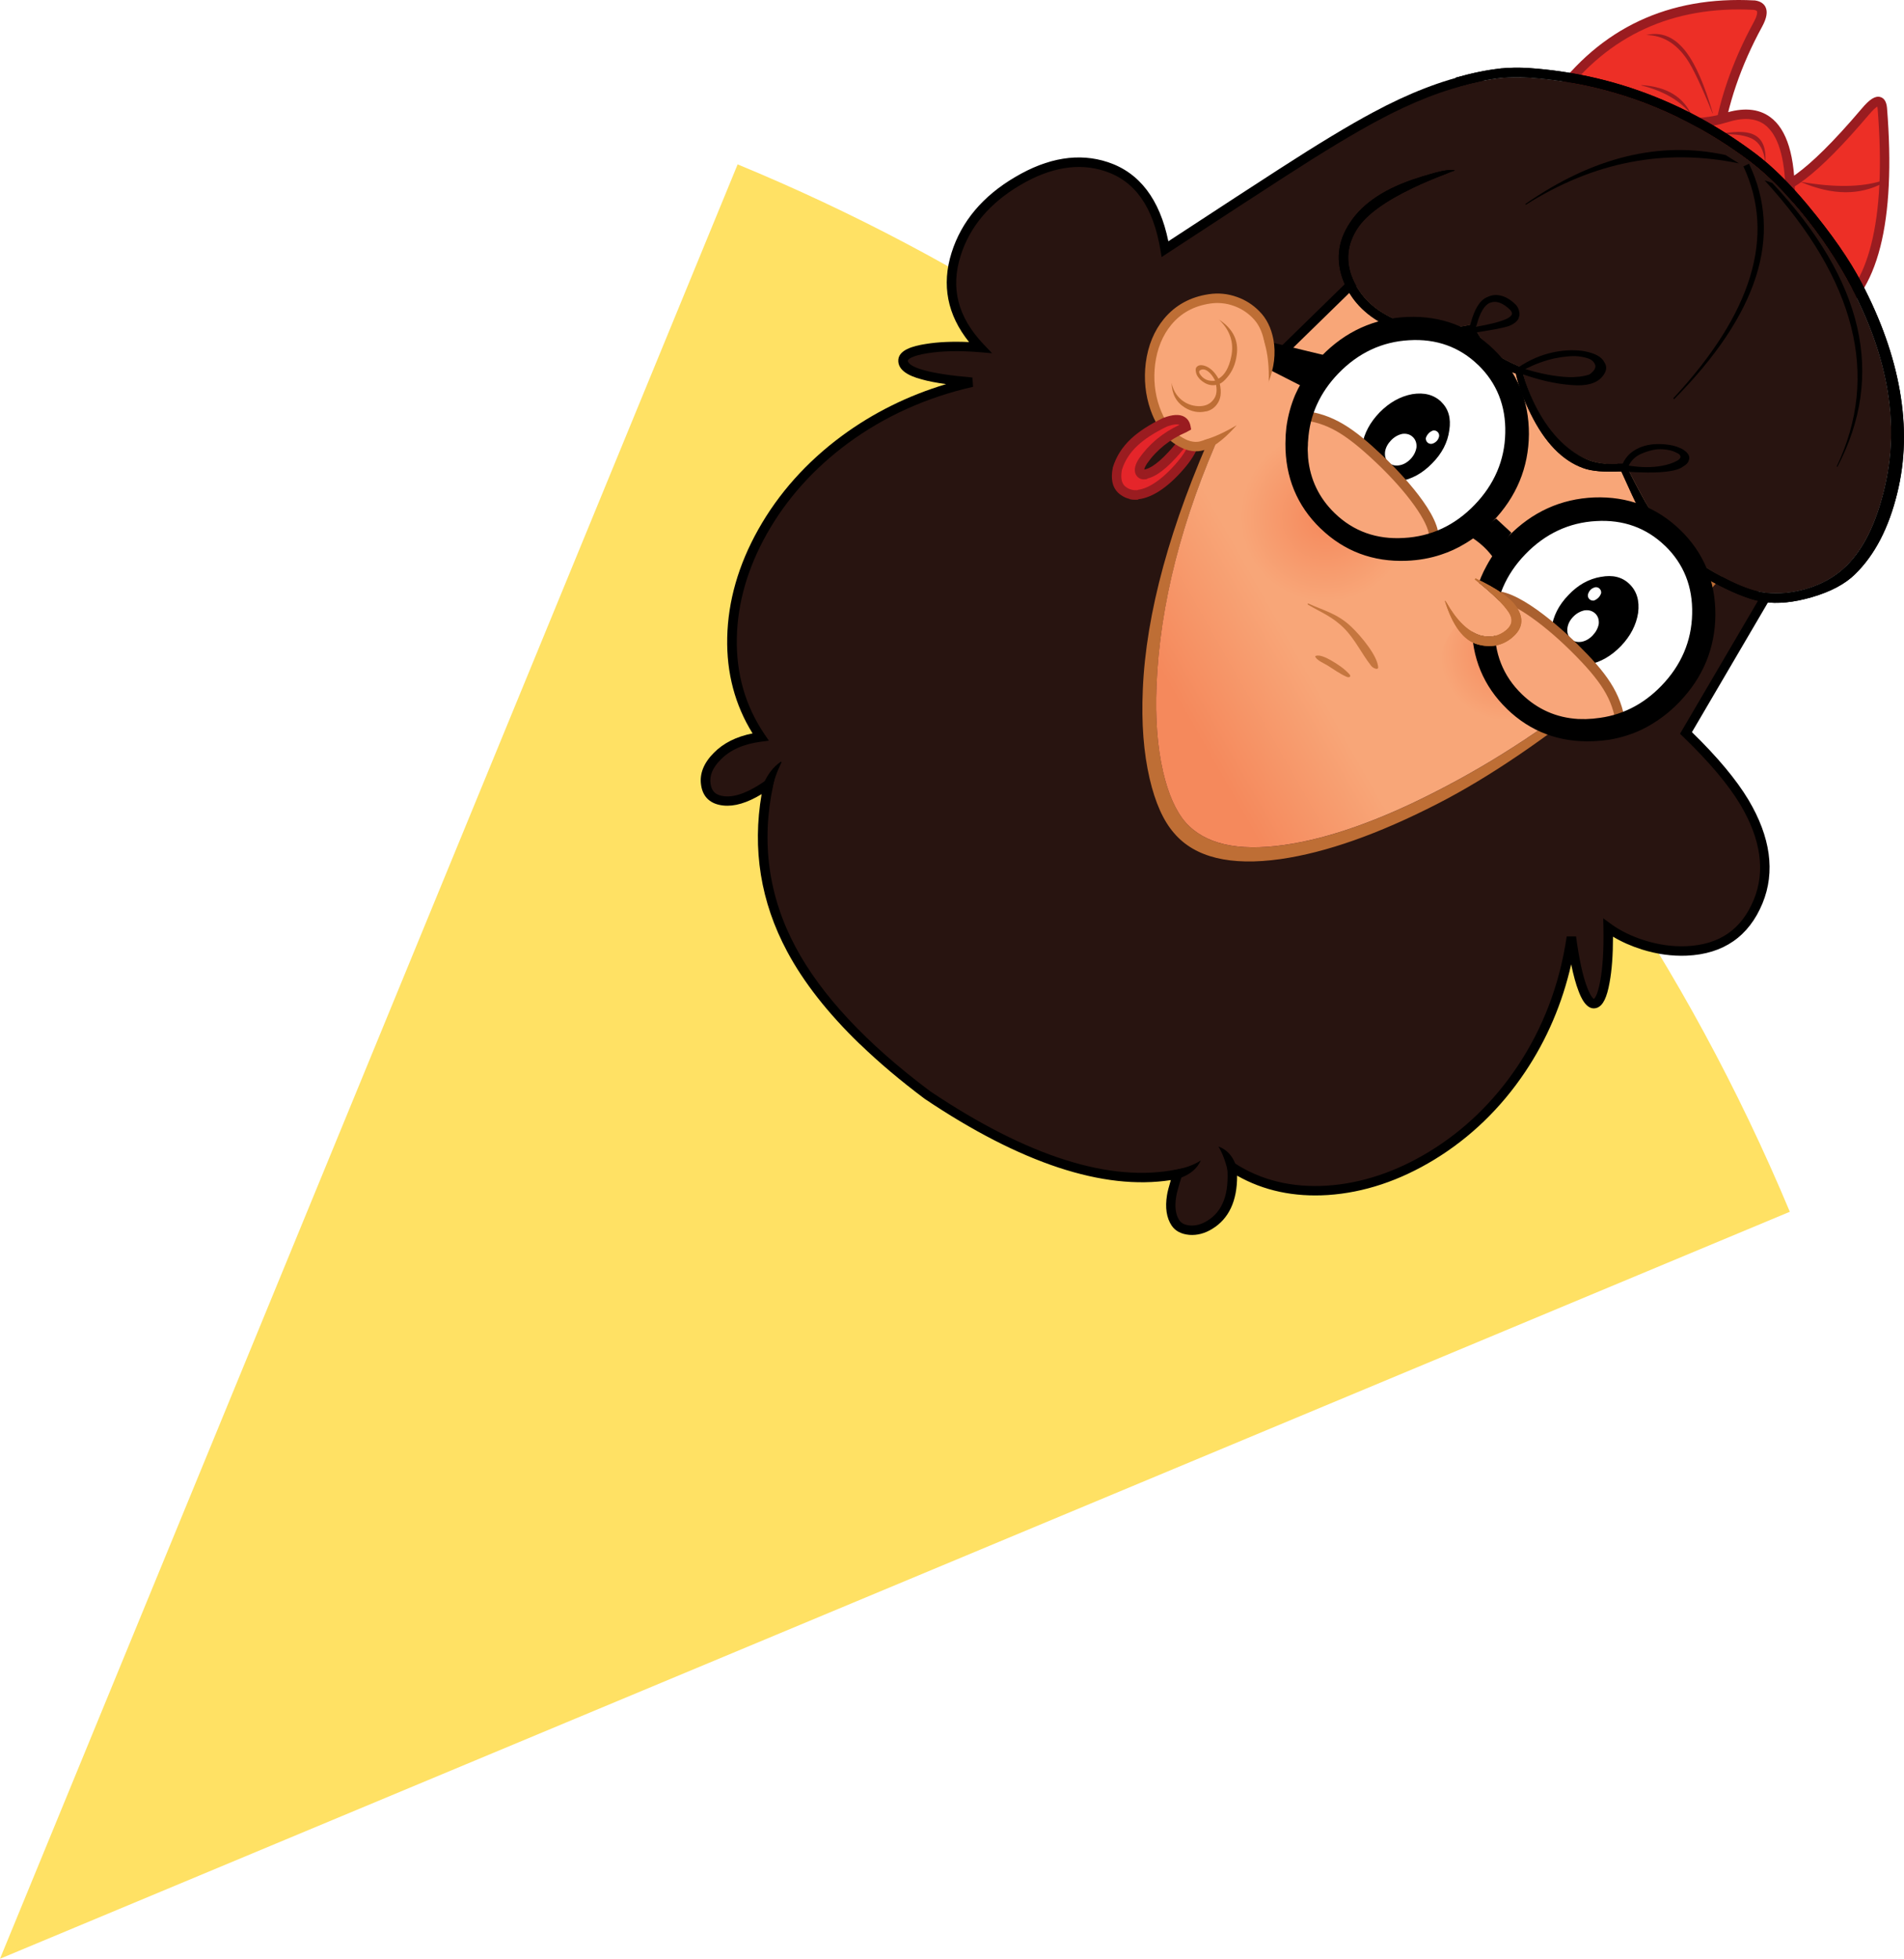 <?xml version="1.0" encoding="UTF-8"?>
<svg id="Layer_2" data-name="Layer 2" xmlns="http://www.w3.org/2000/svg" xmlns:xlink="http://www.w3.org/1999/xlink" viewBox="0 0 403.96 415.38">
  <defs>
    <style>
      .cls-1 {
        mask: url(#mask);
      }

      .cls-2 {
        fill: #f8a67a;
      }

      .cls-3 {
        filter: url(#luminosity-noclip);
      }

      .cls-4 {
        fill: #ed2f26;
      }

      .cls-5 {
        fill: #f8a678;
      }

      .cls-6 {
        fill: #281410;
      }

      .cls-7 {
        filter: url(#luminosity-noclip-3);
      }

      .cls-8 {
        fill: url(#radial-gradient-7);
      }

      .cls-9 {
        fill: url(#radial-gradient-5);
      }

      .cls-10 {
        fill: url(#radial-gradient-4);
      }

      .cls-11 {
        fill: url(#radial-gradient-2);
      }

      .cls-12 {
        fill: url(#radial-gradient);
      }

      .cls-13 {
        fill: url(#linear-gradient);
      }

      .cls-14 {
        mask: url(#mask-2);
      }

      .cls-15 {
        mask: url(#mask-3);
      }

      .cls-16 {
        mask: url(#mask-4);
      }

      .cls-17 {
        mask: url(#mask-5);
      }

      .cls-18 {
        mask: url(#mask-1);
      }

      .cls-19 {
        fill: #fff;
      }

      .cls-20 {
        fill: #ffe164;
      }

      .cls-21 {
        fill: #c5763f;
      }

      .cls-22 {
        fill: url(#radial-gradient-3);
      }

      .cls-22, .cls-23 {
        mix-blend-mode: multiply;
      }

      .cls-23 {
        fill: url(#radial-gradient-6);
      }

      .cls-24 {
        fill: #9a1c20;
      }

      .cls-25 {
        fill: #49241b;
      }

      .cls-26 {
        fill: #aa602f;
      }

      .cls-27 {
        fill: #e5252a;
      }

      .cls-28 {
        fill: #be6e35;
      }
    </style>
    <linearGradient id="linear-gradient" x1="-542.21" y1="1141.86" x2="-534.2" y2="1169.37" gradientTransform="translate(-158.78 1339.46) rotate(44.04) scale(1 -1)" gradientUnits="userSpaceOnUse">
      <stop offset=".02" stop-color="#f5895c"/>
      <stop offset=".97" stop-color="#f8a678"/>
    </linearGradient>
    <radialGradient id="radial-gradient" cx="-596.9" cy="1014.83" fx="-596.9" fy="1014.83" r="12.46" gradientTransform="translate(-6.32 1489.04) rotate(44.04) scale(1.18 -1.18)" gradientUnits="userSpaceOnUse">
      <stop offset=".02" stop-color="#f5895c"/>
      <stop offset=".97" stop-color="#f8a678"/>
    </radialGradient>
    <radialGradient id="radial-gradient-2" cx="-506.24" cy="1087.98" fx="-506.24" fy="1087.98" r="18.64" gradientTransform="translate(-111.2 1243.58) rotate(44.04) scale(1 -1)" xlink:href="#radial-gradient"/>
    <mask id="mask" x="225.33" y="-365.6" width="321.24" height="447.77" maskUnits="userSpaceOnUse"/>
    <filter id="luminosity-noclip" x="246.8" y="69.21" width="20.43" height="17.08" color-interpolation-filters="sRGB" filterUnits="userSpaceOnUse">
      <feFlood flood-color="#fff" result="bg"/>
      <feBlend in="SourceGraphic" in2="bg"/>
    </filter>
    <filter id="luminosity-noclip-2" x="246.8" y="-8262.87" width="20.43" height="32766" color-interpolation-filters="sRGB" filterUnits="userSpaceOnUse">
      <feFlood flood-color="#fff" result="bg"/>
      <feBlend in="SourceGraphic" in2="bg"/>
    </filter>
    <mask id="mask-2" x="246.8" y="-8262.87" width="20.43" height="32766" maskUnits="userSpaceOnUse"/>
    <radialGradient id="radial-gradient-3" cx="-598.44" cy="933.93" fx="-598.44" fy="933.93" r="8.74" gradientTransform="translate(-136.29 1606.91) rotate(44.04) scale(1.3 -1.47)" gradientUnits="userSpaceOnUse">
      <stop offset=".02" stop-color="#fff"/>
      <stop offset="1" stop-color="#000"/>
    </radialGradient>
    <mask id="mask-1" x="246.8" y="69.21" width="20.43" height="17.08" maskUnits="userSpaceOnUse">
      <g class="cls-3">
        <g class="cls-14">
          <path class="cls-22" d="M260.56,86.23c2.59-.26,4.48-1.32,5.67-3.17,1.19-1.89,1.32-4.01.4-6.35-1.01-2.33-2.77-4.22-5.29-5.66-2.56-1.43-5.17-2.03-7.83-1.78-2.62.33-4.51,1.43-5.67,3.3-1.23,1.85-1.37,3.94-.43,6.26,1.01,2.33,2.78,4.23,5.32,5.69,2.54,1.41,5.15,1.99,7.83,1.72Z"/>
        </g>
      </g>
    </mask>
    <radialGradient id="radial-gradient-4" cx="-598.44" cy="933.93" fx="-598.44" fy="933.93" r="8.74" gradientTransform="translate(-136.29 1606.91) rotate(44.04) scale(1.3 -1.47)" gradientUnits="userSpaceOnUse">
      <stop offset=".02" stop-color="#f5895c"/>
      <stop offset="1" stop-color="#f8a678"/>
    </radialGradient>
    <radialGradient id="radial-gradient-5" cx="-508.14" cy="1086.43" fx="-508.14" fy="1086.43" r="12.96" gradientTransform="translate(-103.87 1244.21) rotate(44.04) scale(1 -1)" xlink:href="#radial-gradient"/>
    <mask id="mask-3" x="285.56" y="-75.63" width="43.51" height="213.22" maskUnits="userSpaceOnUse"/>
    <filter id="luminosity-noclip-3" x="309.8" y="124.15" width="16.02" height="13.43" color-interpolation-filters="sRGB" filterUnits="userSpaceOnUse">
      <feFlood flood-color="#fff" result="bg"/>
      <feBlend in="SourceGraphic" in2="bg"/>
    </filter>
    <filter id="luminosity-noclip-4" x="309.8" y="-8262.87" width="16.02" height="32766" color-interpolation-filters="sRGB" filterUnits="userSpaceOnUse">
      <feFlood flood-color="#fff" result="bg"/>
      <feBlend in="SourceGraphic" in2="bg"/>
    </filter>
    <mask id="mask-5" x="309.8" y="-8262.87" width="16.02" height="32766" maskUnits="userSpaceOnUse"/>
    <radialGradient id="radial-gradient-6" cx="-555.28" cy="1052.51" fx="-555.28" fy="1052.51" r="8.74" gradientTransform="translate(-37.67 1352.2) rotate(44.04) scale(1.07 -1.07)" xlink:href="#radial-gradient-3"/>
    <mask id="mask-4" x="309.8" y="124.15" width="16.02" height="13.43" maskUnits="userSpaceOnUse">
      <g class="cls-7">
        <g class="cls-17">
          <path class="cls-23" d="M325.19,135.39c.83-1.41.84-3.04.02-4.89-.89-1.85-2.34-3.39-4.36-4.61-2.05-1.22-4.1-1.8-6.15-1.74-2.01.13-3.43.9-4.24,2.29-.87,1.37-.88,2.98-.05,4.81.89,1.85,2.35,3.39,4.38,4.64,2.03,1.21,4.08,1.77,6.15,1.69,2-.08,3.41-.81,4.24-2.19Z"/>
        </g>
      </g>
    </mask>
    <radialGradient id="radial-gradient-7" cx="-555.28" cy="1052.51" fx="-555.28" fy="1052.51" r="8.74" gradientTransform="translate(-37.67 1352.2) rotate(44.04) scale(1.07 -1.07)" xlink:href="#radial-gradient-4"/>
  </defs>
  <g id="Layer_1-2" data-name="Layer 1">
    <path class="cls-20" d="M379.74,256.98c-43.83-104.79-125.9-181.98-223.24-222.12L0,415.38l379.74-158.41Z"/>
    <g>
      <g>
        <g>
          <g id="Layer2_31_FILL" data-name="Layer2 31 FILL">
            <path class="cls-6" d="M341.62,70.84c-5.89-11.38-12.22-23.9-18.98-37.55l-8.34-17.01c-.57.11-1.15.22-1.71.33-6.39,1.36-13.32,4.05-20.79,8.07-5.04,2.69-11.65,6.68-19.83,11.97-4.9,3.14-13.16,8.53-24.8,16.15-1.59-9.44-5.73-15.27-12.43-17.49-5.84-1.94-12.13-.92-18.87,3.07-6.67,3.93-11.02,9.09-13.03,15.48-2.28,7.22-.59,13.82,5.09,19.8-4.37-.37-8.17-.29-11.4.24-3.4.54-5.05,1.44-4.95,2.67.1,1.21,1.53,2.17,4.29,2.9,2.29.64,5.73,1.15,10.32,1.55-10.05,2.27-19.04,6.33-26.99,12.18-7.4,5.48-13.22,11.99-17.46,19.54-4.15,7.39-6.3,14.89-6.46,22.49-.17,7.84,1.85,14.84,6.05,21.01-3.95.51-7.01,1.87-9.19,4.09-1.93,1.93-2.74,3.93-2.42,6,.3,2.08,1.58,3.24,3.83,3.47,2.58.27,5.73-.91,9.46-3.55-2.65,12.33-1.04,23.99,4.85,35,5.53,10.35,15.13,20.65,28.81,30.88,21,14.1,38.7,19.69,53.1,16.78-.72,2.24-1.14,3.78-1.27,4.62-.4,2.43-.12,4.35.83,5.76.61.9,1.62,1.41,3.02,1.53,1.45.1,2.86-.28,4.25-1.13,3.61-2.2,5.18-6.28,4.72-12.26,5.8,3.78,12.55,5.43,20.25,4.94,7.53-.5,14.91-2.96,22.14-7.37,7.54-4.6,13.86-10.71,18.97-18.32,5.58-8.32,9.13-17.67,10.65-28.03.66,4.94,1.48,8.65,2.45,11.13.89,2.28,1.77,3.25,2.64,2.92.86-.34,1.53-1.89,2.02-4.63.55-2.93.78-6.73.68-11.39,2.08,1.52,4.57,2.74,7.46,3.65,3.11.97,6.16,1.39,9.16,1.26,7.39-.33,12.46-3.83,15.21-10.5,2.61-6.37,1.63-13.39-2.94-21.06-2.62-4.35-6.74-9.24-12.38-14.66l8.11-13.85,8.68-14.78c.12,0,.23,0,.33,0-3.23-.78-14.28-19.42-33.14-55.92M295.09,69.5l.02-.02-.02.02h0Z"/>
          </g>
          <g id="Layer2_31_1_STROKES" data-name="Layer2 31 1 STROKES">
            <path d="M182.38,221.38c-6.75-6.53-11.9-13.09-15.39-19.63-5.6-10.47-7.41-21.67-5.4-33.34-3.1,1.87-5.77,2.66-8.13,2.41-2.71-.28-4.34-1.77-4.71-4.32-.37-2.38.54-4.69,2.7-6.85,2.03-2.07,4.79-3.45,8.22-4.12-3.73-6-5.54-12.82-5.38-20.29.16-7.74,2.37-15.46,6.59-22.96,4.29-7.64,10.26-14.32,17.74-19.85,6.61-4.87,14.03-8.55,22.11-10.97-2.08-.29-3.79-.62-5.12-.99-3.23-.85-4.88-2.08-5.02-3.78-.2-2.49,3.21-3.33,5.79-3.74,2.68-.44,5.77-.57,9.22-.41-4.62-5.76-5.86-12.13-3.71-18.95,2.08-6.61,6.61-12.01,13.48-16.04,6.96-4.13,13.59-5.19,19.69-3.16,6.68,2.21,10.99,7.85,12.82,16.78,10.9-7.14,18.82-12.29,23.55-15.34,8.15-5.27,14.85-9.32,19.9-12.01,7.52-4.05,14.6-6.79,21.04-8.16.59-.12,1.17-.24,1.75-.34l.35,1.97c-.56.1-1.12.21-1.68.33-6.26,1.33-13.16,4.01-20.51,7.97-5,2.67-11.65,6.68-19.76,11.93-4.91,3.16-13.25,8.59-24.79,16.15l-1.28.84-.25-1.51c-1.53-9.13-5.38-14.6-11.75-16.7-5.53-1.84-11.6-.84-18.04,2.98-6.42,3.78-10.66,8.8-12.59,14.92-2.19,6.91-.6,13.06,4.86,18.81l1.81,1.9-2.61-.22c-4.27-.36-8.02-.28-11.16.23-3.31.53-4.14,1.28-4.11,1.61.02.26.34,1.17,3.55,2.01,2.23.62,5.64,1.13,10.15,1.52l.14,1.97c-9.86,2.23-18.82,6.27-26.61,12.01-7.25,5.37-13.03,11.84-17.18,19.23-4.05,7.21-6.18,14.62-6.33,22.02-.16,7.59,1.82,14.46,5.88,20.43l.92,1.35-1.62.21c-3.7.47-6.6,1.75-8.6,3.8-1.72,1.72-2.42,3.4-2.15,5.15.24,1.64,1.14,2.44,2.94,2.63,2.32.24,5.28-.89,8.78-3.37l2.1-1.48-.54,2.51c-2.59,12.03-.99,23.58,4.75,34.32,5.43,10.17,15.03,20.45,28.53,30.55,20.63,13.85,38.24,19.45,52.31,16.61l1.67-.34-.52,1.62c-.7,2.18-1.11,3.68-1.23,4.46-.36,2.17-.13,3.86.67,5.05.44.64,1.18,1,2.27,1.09,1.23.09,2.42-.24,3.64-.99,3.29-2.01,4.68-5.71,4.25-11.33l-.16-2.02,1.7,1.11c5.58,3.64,12.19,5.25,19.64,4.78,7.33-.49,14.63-2.92,21.69-7.22,7.38-4.5,13.66-10.57,18.66-18.02,5.47-8.16,9-17.45,10.49-27.62h1.98c.65,4.85,1.45,8.51,2.39,10.91.83,2.14,1.38,2.34,1.4,2.35h0s.73-.38,1.35-3.87c.53-2.86.76-6.62.67-11.2l-.04-2.02,1.63,1.19c1.99,1.45,4.4,2.63,7.17,3.5,2.98.93,5.95,1.34,8.82,1.22,7.03-.31,11.72-3.54,14.33-9.88,2.47-6.03,1.5-12.82-2.88-20.17-2.52-4.19-6.53-8.96-11.94-14.19-.09-.09-.18-.18-.27-.26l-.57-.55,17.19-29.3,1.73,1.01-16.39,27.95c5.39,5.24,9.41,10.06,11.97,14.32,4.72,7.92,5.74,15.31,3.01,21.96-2.9,7.04-8.31,10.78-16.09,11.12-3.1.13-6.3-.31-9.5-1.31-2.28-.72-4.33-1.63-6.14-2.72,0,3.87-.24,7.13-.72,9.7-.57,3.21-1.38,4.87-2.63,5.37-2.26.85-3.53-2.42-3.94-3.49-.58-1.48-1.1-3.39-1.58-5.72-1.88,8.28-5.15,15.93-9.76,22.81-5.16,7.7-11.65,13.96-19.28,18.61-7.34,4.47-14.94,7-22.6,7.51-7.19.46-13.65-.93-19.24-4.11.03,5.34-1.74,9.14-5.28,11.29-1.55.96-3.18,1.39-4.83,1.27-1.72-.15-2.99-.81-3.77-1.96-1.09-1.63-1.43-3.81-.99-6.48.1-.67.37-1.72.81-3.18-14.31,2.22-31.87-3.57-52.22-17.23-5.14-3.85-9.73-7.72-13.75-11.61Z"/>
          </g>
        </g>
        <g id="Layer2_31_MEMBER_0_FILL" data-name="Layer2 31 MEMBER 0 FILL">
          <path d="M248.45,248.3l.43,1.95c2.99-.69,4.95-2.08,5.89-4.17-1.42.97-3.53,1.71-6.32,2.23Z"/>
        </g>
        <g id="Layer2_31_MEMBER_1_FILL" data-name="Layer2 31 MEMBER 1 FILL">
          <path d="M260.59,248.69l1.95-.43c-.62-2.68-1.98-4.4-4.07-5.14l.14.19c.8,1.35,1.46,3.14,1.97,5.39Z"/>
        </g>
        <g id="Layer2_31_MEMBER_2_FILL" data-name="Layer2 31 MEMBER 2 FILL">
          <path d="M165.82,161.61l-.14-.09c-1.58,1.07-2.82,2.66-3.71,4.75l1.79,1.22c.39-1.9,1.08-3.85,2.07-5.88Z"/>
        </g>
      </g>
      <g>
        <g id="Layer2_0_1_STROKES" data-name="Layer2 0 1 STROKES">
          <path d="M294.74,81.22c-.05-.05-.09-.12-.1-.19-.02-.18.1-.35.29-.37l7.1-.97c.18-.02.35.1.37.29.03.18-.1.35-.29.37l-7.1.97c-.11.01-.21-.02-.28-.09Z"/>
        </g>
        <g>
          <g id="Layer2_30_FILL" data-name="Layer2 30 FILL">
            <path class="cls-4" d="M364.32,30.79c1.1-8.52,3.99-17.06,8.67-25.64,1.34-2.47,1.07-3.83-.8-4.06-17.92-.96-32,5.65-42.24,19.81l58.24,46.22c4.64-2.59,7.9-7.59,9.79-15.01,1.9-7.46,2.37-17.19,1.4-29.19-.21-2.12-1.43-1.85-3.66.82-10.26,12.08-17.31,17.6-21.16,16.56-4.03-1.71-7.44-4.88-10.22-9.51Z"/>
          </g>
          <g id="Layer2_30_1_STROKES" data-name="Layer2 30 1 STROKES">
            <path class="cls-24" d="M328.58,21.09l.56-.77C339.54,5.92,354.05-.88,372.25.09h.07c1.36.18,1.97.84,2.24,1.37.51,1,.29,2.36-.69,4.17-4.54,8.31-7.4,16.7-8.51,24.94,2.61,4.24,5.8,7.2,9.5,8.78,2.39.58,7.81-1.81,20.08-16.26,1.75-2.09,2.96-2.84,4.04-2.5.79.24,1.25,1,1.37,2.24.98,12.07.5,22-1.42,29.54-1.95,7.65-5.4,12.91-10.27,15.63l-.58.33-59.51-47.23ZM372.1,2.09c-17.13-.91-30.85,5.36-40.78,18.63l56.94,45.19c4.07-2.53,7.01-7.25,8.73-14.04,1.87-7.32,2.33-17.03,1.37-28.86-.02-.17-.04-.3-.06-.4-.28.16-.85.6-1.84,1.77-10.78,12.69-17.83,18.06-22.19,16.89l-.13-.04c-4.21-1.78-7.81-5.12-10.69-9.92l-.18-.3.04-.34c1.11-8.6,4.06-17.34,8.78-25.99.92-1.7.7-2.25.67-2.3-.07-.13-.32-.24-.68-.29Z"/>
          </g>
        </g>
        <g>
          <g id="Layer2_30_MEMBER_0_FILL" data-name="Layer2 30 MEMBER 0 FILL">
            <path class="cls-4" d="M379.83,42.08c.07-14.39-4.53-20.08-13.81-17.06-4.23,1.31-9.49,1.39-15.76.24l19.9,14.89c4.36,3.38,7.58,4.03,9.67,1.94Z"/>
          </g>
          <g id="Layer2_30_MEMBER_0_1_STROKES" data-name="Layer2 30 MEMBER 0 1 STROKES">
            <path class="cls-24" d="M349.66,26.05l.78-1.78c6.08,1.12,11.22,1.05,15.28-.21,4.04-1.31,7.36-1.06,9.84.76,3.58,2.61,5.31,8.27,5.26,17.27v.41s-.29.29-.29.29c-2.49,2.5-6.19,1.87-10.99-1.85l-19.88-14.88ZM375.06,27c-.22-.21-.44-.4-.67-.57-1.94-1.42-4.65-1.57-8.06-.46-3.46,1.07-7.58,1.35-12.32.85l16.75,12.53c3.67,2.85,6.38,3.61,8.07,2.29-.01-7.31-1.28-12.22-3.77-14.63Z"/>
          </g>
        </g>
        <g id="Layer2_30_MEMBER_0_MEMBER_0_FILL" data-name="Layer2 30 MEMBER 0 MEMBER 0 FILL">
          <path class="cls-24" d="M374.52,34.44l.02-.02c.22-3.1-.64-5.07-2.57-5.92-1.58-.73-4.25-.7-8.01.09,3.31-.29,5.83-.05,7.55.72,1.74.79,2.74,2.5,3.01,5.13Z"/>
          <path d="M374.54,34.41l-.02.02s-.03.06,0,.09l.02-.12Z"/>
        </g>
        <g id="Layer2_30_MEMBER_1_FILL" data-name="Layer2 30 MEMBER 1 FILL">
          <path class="cls-24" d="M358.94,24.47c-1.79-3.92-5.31-6.06-10.57-6.42l-.26.03c4.92,1.22,8.53,3.35,10.83,6.39M349.28,7.43c3.42.04,6.28,1.72,8.57,5.04,1.27,1.82,3.11,5.7,5.52,11.64v-.19c-1.72-5.86-3.56-10.11-5.52-12.75-2.43-3.27-5.28-4.52-8.57-3.74Z"/>
        </g>
        <g id="Layer2_30_MEMBER_2_FILL" data-name="Layer2 30 MEMBER 2 FILL">
          <path d="M382.15,38.62v-.05s-.07.02-.07.02c.02.02.04.02.07.02Z"/>
          <path class="cls-24" d="M382.15,38.62c6.63,2.83,12.48,2.86,17.55.11l-.48-.37c-4.34,1.35-10.03,1.43-17.08.21v.05Z"/>
        </g>
        <g id="Symbol_6_0_Layer1_0_FILL" data-name="Symbol 6 0 Layer1 0 FILL">
          <path class="cls-28" d="M371.4,114.57l.55-.72-72.97-65.15-.56.29c-5.81,2.82-12.59,8.29-20.32,16.41-7.65,8.04-14.38,16.21-20.18,24.51l-.02.07-.05.1c-9.59,21.25-14.72,39.99-15.39,56.21-.31,7.09.18,13.35,1.44,18.78,1.19,5.13,2.92,9.01,5.21,11.62,4.41,5.16,11.94,6.99,22.59,5.49,9.65-1.39,20.76-5.3,33.33-11.75,10.98-5.63,23.17-13.93,36.58-24.88,11.48-9.38,21.41-19.71,29.78-30.98M369.73,114.58c-7.67,10.19-17.37,20.07-29.12,29.63-11.43,9.34-23.29,17.16-35.56,23.45-12.35,6.37-23.24,10.22-32.67,11.55-9.8,1.4-16.75-.21-20.84-4.81-2.07-2.4-3.66-5.98-4.77-10.73-1.21-5.25-1.67-11.34-1.39-18.26.72-17.26,5.38-35.45,14-54.59,6.53-9.38,13.1-17.54,19.69-24.48,6.34-6.69,12.88-11.77,19.61-15.24l71.06,63.49Z"/>
          <path class="cls-13" d="M340.61,144.21c11.75-9.56,21.45-19.44,29.12-29.63l-71.06-63.49c-6.73,3.47-13.26,8.55-19.61,15.24-6.59,6.94-13.15,15.1-19.69,24.48-8.62,19.13-13.29,37.33-14,54.59-.28,6.92.18,13.01,1.39,18.26,1.11,4.75,2.7,8.33,4.77,10.73,4.09,4.6,11.04,6.21,20.84,4.81,9.43-1.33,20.32-5.18,32.67-11.55,12.27-6.29,24.13-14.1,35.56-23.45Z"/>
        </g>
        <g>
          <g id="Layer2_41_FILL" data-name="Layer2 41 FILL">
            <path class="cls-6" d="M266.31,80.18l23.32-22.77-6.66-2.65-18.07,18.68,1.41,6.74Z"/>
          </g>
          <g id="Layer2_41_1_STROKES" data-name="Layer2 41 1 STROKES">
            <rect x="261.67" y="67.8" width="32.6" height="2" transform="translate(31.01 213.76) rotate(-44.31)"/>
          </g>
        </g>
        <g id="Layer2_42_FILL" data-name="Layer2 42 FILL">
          <path class="cls-12" d="M309.32,151.86c2.69,2.6,5.94,3.82,9.77,3.66,3.81-.14,7.07-1.62,9.8-4.44s4.1-6.14,4.13-9.97c.01-3.81-1.33-7.01-4.02-9.61-2.69-2.6-5.94-3.83-9.74-3.69-3.83.16-7.1,1.64-9.83,4.46-2.73,2.82-4.1,6.13-4.11,9.94-.03,3.83,1.3,7.04,3.99,9.64Z"/>
        </g>
        <g id="Layer2_47_FILL" data-name="Layer2 47 FILL">
          <path class="cls-11" d="M300.31,108.38c0-5.15-1.81-9.49-5.45-13.01s-8.03-5.19-13.18-5.01c-5.18.21-9.61,2.23-13.31,6.04-3.69,3.82-5.54,8.3-5.55,13.45-.04,5.18,1.76,9.54,5.4,13.06s8.05,5.17,13.23,4.96c5.13-.2,9.54-2.2,13.23-6.02s5.56-8.31,5.62-13.48Z"/>
        </g>
        <g>
          <g id="Symbol_9_0_Layer4_0_FILL" data-name="Symbol 9 0 Layer4 0 FILL">
            <path class="cls-6" d="M324.29,16.45c-1.93-.13-3.86-.1-5.77.07h0c-2.71.29-5.72.92-9.04,1.87.64,2.47-1.08,6.29-5.16,11.47-1.56,2.73-2.62,5.31-3.19,7.76.42-.15.86-.28,1.31-.4,3.2-1.01,5.29-1.38,6.25-1.09-.14.05-.27.11-.4.17-.11.02-.22.05-.33.1-.42.15-.83.31-1.22.49-2.59.99-4.92,1.97-7,2.97-5.86,2.8-9.75,5.62-11.66,8.46-2.3,3.46-2.65,7.09-1.07,10.88,1.6,3.74,4.56,6.58,8.88,8.5,2.36,1.04,5,1.65,7.92,1.82,2.72.19,5.39-.01,8-.6.2-.04.4-.08.59-.13l.08.31.64.15c-.05.23-.1.46-.15.69l.12-.07c.09.17.17.34.24.51.81,1.55,2.13,3.1,3.94,4.65h0c.49.45,1.54,1.06,3.14,1.83,1.54.71,2.33,1.08,2.4,1.11.48,2.47,1.43,5.14,2.84,7.99,2.77,5.7,6.4,9.51,10.91,11.43,1.31.59,3.1.96,5.37,1.11,1.13.08,2.14.12,3.02.14l2,3.88c1.48,2.82,2.55,4.75,3.21,5.79,2.02,3.13,4.17,5.78,6.45,7.95,2.31,2.21,5.33,4.29,9.03,6.23,3.68,1.92,6.69,3,9.05,3.24,2.72.28,5.53.02,8.42-.8,3.47-1,6.36-2.65,8.68-4.95,3.58-3.55,6.25-8.96,8-16.23,3.27-13.42.97-27.63-6.88-42.62-3.03-5.79-6.69-11.26-10.97-16.4-3.68-4.41-7.24-7.92-10.68-10.52-6.96-5.24-14.36-9.35-22.21-12.35-7.98-3.03-16.23-4.83-24.76-5.41Z"/>
            <path d="M318.52,16.52c1.91-.18,3.84-.2,5.77-.07,8.53.58,16.78,2.38,24.76,5.41,7.85,3,15.26,7.12,22.21,12.35,3.44,2.6,7,6.11,10.68,10.52,4.28,5.15,7.94,10.61,10.97,16.4,7.85,15,10.15,29.21,6.88,42.62-1.75,7.27-4.41,12.68-8,16.23-2.32,2.3-5.21,3.95-8.68,4.95-2.89.82-5.7,1.08-8.42.8-2.36-.24-5.38-1.32-9.05-3.24-3.71-1.95-6.72-4.03-9.03-6.23-2.28-2.17-4.43-4.82-6.45-7.95-.66-1.04-1.73-2.97-3.21-5.79l-2-3.88c-.88-.02-1.89-.06-3.02-.14-2.26-.15-4.05-.52-5.37-1.11-4.51-1.92-8.15-5.73-10.91-11.43-1.41-2.85-2.36-5.51-2.84-7.99-.06-.03-.86-.4-2.4-1.11-1.6-.77-2.65-1.39-3.14-1.83h0c-1.81-1.55-3.13-3.1-3.94-4.65-.08-.17-.16-.34-.24-.51l-.12.07c.05-.23.1-.46.15-.69l-.64-.15-.08-.31c-.19.05-.39.09-.59.13-2.61.59-5.28.79-8,.6-2.92-.17-5.57-.78-7.92-1.82-4.32-1.92-7.28-4.76-8.88-8.5-1.59-3.79-1.23-7.42,1.07-10.88,1.92-2.84,5.8-5.66,11.66-8.46,2.07-.99,4.4-1.98,7-2.97.39-.18.8-.34,1.22-.49.11-.05.22-.08.33-.1.12-.06.26-.12.4-.17-.96-.28-3.05.08-6.25,1.09-.45.12-.89.25-1.31.4-7.05,2.18-11.95,5.37-14.71,9.6-2.7,4.03-3.11,8.28-1.25,12.74l.02.02c1.77,4.18,5.06,7.35,9.89,9.52l.02.02c2.55,1.14,5.4,1.81,8.56,2.02,1.9.14,4.6-.12,8.09-.79l.07.16.05.05v.05c1.31,2.48,2.67,4.31,4.07,5.52.75.66,1.91,1.31,3.5,1.94l2.16.74c.61,2.72,1.67,5.59,3.18,8.59,2.98,6.03,6.67,9.85,11.08,11.45,1.74.66,4.44.9,8.12.71.52,1.12,1.26,2.75,2.23,4.89.85,1.84,1.63,3.31,2.36,4.41,2.31,3.59,4.52,6.4,6.64,8.42,2.36,2.25,5.53,4.41,9.51,6.46,3.82,1.96,6.98,3.13,9.48,3.52,2.94.44,6.35.1,10.21-1.02,4-1.17,7.05-2.79,9.15-4.86,4.17-4.06,7.16-9.8,8.97-17.23,1.69-6.86,1.87-14.1.53-21.73-1.3-7.41-4-15.03-8.11-22.86-2.53-4.86-6.36-10.37-11.49-16.54h0c-3.79-4.54-7.45-8.15-10.99-10.82-7.12-5.35-14.7-9.56-22.73-12.63-8.16-3.1-16.6-4.94-25.33-5.54-2.04-.14-4.08-.11-6.1.08l-.02.02c-2.84.3-6,.95-9.49,1.95l.55,1.92s.08-.02.12-.03c3.32-.95,6.33-1.58,9.04-1.87h0Z"/>
          </g>
          <g id="Symbol_9_0_Layer4_1_FILL" data-name="Symbol 9 0 Layer4 1 FILL">
            <path d="M322.24,67.35l-.02.02c.18-.38.21-.81.1-1.3-.1-.53-.33-1-.68-1.4l-.05-.05c-1.04-1.04-2.1-1.68-3.19-1.93-1.03-.25-2-.13-2.94.36l.02-.02c-1.49.63-2.63,2.45-3.44,5.48l-.02.02c-.1.41-.18.82-.26,1.23l-.24.97c5.05-.71,8.03-1.29,8.95-1.73.98-.47,1.58-1.02,1.79-1.66M320.79,66.64l-.02.02c-.15.34-.51.65-1.09.94h0c-1.23.59-3.42,1.16-6.57,1.71.12-.2.19-.35.2-.45h0c.67-2.5,1.57-4.04,2.7-4.62h0l.02.02c1.32-.59,2.78-.1,4.38,1.46.31.35.43.66.37.91M335.44,74.36l.02.02c-1.88-.21-3.87-.1-5.98.34-2.61.57-5.06,1.63-7.34,3.19l-1.09.75,1.26.43c3.98,1.47,7.71,2.33,11.19,2.57,3.04.25,5.16-.32,6.38-1.71.99-1.12,1.16-2.16.51-3.12-.55-1.13-1.93-1.9-4.14-2.33-.26-.04-.53-.09-.8-.13M334.98,75.6c.19,0,.41.02.66.08.84.16,1.43.34,1.8.54.36.2.66.5.89.9v.05s.02.02.02.02c.37.67,0,1.41-1.14,2.23-1.31.43-2.82.61-4.51.55-2.78-.13-5.82-.7-9.1-1.71,2.09-1.05,4.14-1.8,6.16-2.25,2.14-.43,3.88-.58,5.2-.44l.02.02M357.47,95.62l-.02-.02c-.29-.25-.64-.45-1.07-.62-.82-.39-1.88-.64-3.17-.75-2.08-.19-3.89.06-5.43.73l-.02.02c-1.9.82-3.17,2.2-3.79,4.16l-.29.83.9.03c1.89.13,3.55.19,5,.2,3.69.02,6.14-.36,7.36-1.14h-.05c.87-.48,1.35-1,1.44-1.53.24-.63-.04-1.27-.83-1.92M356.32,96.37l.22.4c.04.31-.16.6-.6.86l-.02.02c-.9.52-2.03.9-3.37,1.14-2.07.38-4.4.36-7-.05.58-1.17,1.49-2.02,2.74-2.54,1.68-.72,3.19-1.03,4.51-.92,1.13.08,2.04.29,2.72.64l.02.02c.27.11.53.25.78.43Z"/>
          </g>
          <g class="cls-1">
            <g id="Symbol_9_0_Layer3_0_MEMBER_0_FILL" data-name="Symbol 9 0 Layer3 0 MEMBER 0 FILL">
              <path class="cls-25" d="M400.24,82.16l-2.27-13.13c-8.19-4.18-17.39-7.32-27.61-9.41-10.23-2.08-16.55-4.6-18.95-7.58-2.07-2.56-3.33-6.37-3.77-11.43-.49-5.85-1.37-10.07-2.64-12.66-2.37-4.86-6.16-8.41-11.35-10.65-8.35-1.26-16.41-1.56-24.19-.92l12.82,6.1c6.73,2.4,10.91,5.08,12.53,8.04,1.6,2.97,3.47,8.28,5.59,15.93,2.61,7.46,5.94,12.69,9.99,15.69,4.05,3,11.06,5.55,21.03,7.64,9.95,2.1,19.55,6.23,28.81,12.38Z"/>
            </g>
          </g>
          <g id="Symbol_9_0_Layer1_0_FILL" data-name="Symbol 9 0 Layer1 0 FILL">
            <path d="M383.48,43.43h0c-3.79-4.54-7.45-8.15-10.99-10.82-7.12-5.35-14.7-9.56-22.73-12.63-8.16-3.1-16.6-4.94-25.33-5.54-2.04-.14-4.08-.11-6.1.08l-.02.02c-2.84.3-6,.95-9.49,1.95l.55,1.92s.08-.02.12-.03c3.32-.95,6.33-1.58,9.04-1.87h0c1.91-.18,3.84-.2,5.77-.07,8.53.58,16.78,2.38,24.76,5.41,7.85,3,15.26,7.12,22.21,12.35,3.44,2.6,7,6.11,10.68,10.52,4.28,5.15,7.94,10.61,10.97,16.4,7.85,15,10.15,29.21,6.88,42.62-1.75,7.27-4.41,12.68-8,16.23-2.32,2.3-5.21,3.95-8.68,4.95-2.89.82-5.7,1.08-8.42.8-2.36-.24-5.38-1.32-9.05-3.24-3.71-1.95-6.72-4.03-9.03-6.23-2.28-2.17-4.43-4.82-6.45-7.95-1.62-2.51-3.16-5.31-4.62-8.4l-.59-1.26c-.11-.14-.27-.23-.48-.27l-.05-.05h-1.25s-.02.07-.02.07c-2.73.11-4.93-.22-6.59-1-4.45-2.05-8.08-5.9-10.89-11.55-1.4-2.84-2.35-5.46-2.86-7.87-.06-.03-.86-.4-2.4-1.11-1.6-.77-2.65-1.39-3.14-1.83h0c-1.81-1.55-3.13-3.1-3.94-4.65-.08-.17-.16-.34-.24-.51l-.12.07c.05-.23.1-.46.15-.69l-.64-.15-.08-.31c-.19.05-.39.09-.59.13-2.61.59-5.28.79-8,.6-2.92-.17-5.57-.78-7.92-1.82-4.32-1.92-7.28-4.76-8.88-8.5-1.59-3.79-1.23-7.42,1.07-10.88,1.92-2.84,5.8-5.66,11.66-8.46,2.07-.99,4.4-1.98,7-2.97.39-.18.8-.34,1.22-.49.11-.05.22-.08.33-.1.12-.06.26-.12.4-.17-.96-.28-3.05.08-6.25,1.09-.45.12-.89.25-1.31.4-7.05,2.18-11.95,5.37-14.71,9.6-2.7,4.03-3.11,8.28-1.25,12.74l.02.02c1.77,4.18,5.06,7.35,9.89,9.52l.02.02c2.55,1.14,5.4,1.81,8.56,2.02,1.9.14,4.6-.12,8.09-.79l.07.16.05.05v.05c1.31,2.48,2.67,4.31,4.07,5.52.75.66,1.91,1.31,3.5,1.94l2.16.74c.61,2.72,1.67,5.59,3.18,8.59,2.98,6.03,6.67,9.85,11.08,11.45,1.74.66,4.44.9,8.12.71.52,1.12,1.26,2.75,2.23,4.89.85,1.84,1.63,3.31,2.36,4.41,2.31,3.59,4.52,6.4,6.64,8.42,2.36,2.25,5.53,4.41,9.51,6.46,3.82,1.96,6.98,3.13,9.48,3.52,2.94.44,6.35.1,10.21-1.02,4-1.17,7.05-2.79,9.15-4.86,4.17-4.06,7.16-9.8,8.97-17.23,1.69-6.86,1.87-14.1.53-21.73-1.3-7.41-4-15.03-8.11-22.86-2.53-4.86-6.36-10.37-11.49-16.54Z"/>
          </g>
          <g id="Symbol_9_0_Layer0_0_FILL" data-name="Symbol 9 0 Layer0 0 FILL">
            <path d="M368.94,34.65l-2.83-1.77c-13.97-3.05-28.14.42-42.5,10.39l.14.14c14.41-9.1,29.47-12.02,45.18-8.76M371.08,34.73l-1.19.56c6.87,14.71,1.91,31.11-14.89,49.18l.19.19c17.86-18.05,23.15-34.69,15.89-49.93M376,38.79l-1.61-.54c19.37,21.2,24.47,41.42,15.29,60.67l.14.09c10.22-19.43,5.61-39.5-13.82-60.23Z"/>
          </g>
        </g>
        <g>
          <g id="Layer2_50_MEMBER_1_FILL" data-name="Layer2 50 MEMBER 1 FILL">
            <path d="M317.16,118.75c.96-2.1,2.12-4.02,3.49-5.76l-3.25-3.01c-1.83,1.44-3.77,2.63-5.81,3.56,2.36,1.39,4.22,3.13,5.58,5.21Z"/>
          </g>
          <g id="Layer2_50_MEMBER_1_1_STROKES" data-name="Layer2 50 MEMBER 1 1 STROKES">
            <path d="M311.58,113.56l.02-.03c2.36,1.38,4.23,3.14,5.58,5.21l-.03.02c-1.35-2.07-3.22-3.82-5.57-5.2ZM317.38,109.99l.02-.03,3.25,3.01-.02.03-3.25-3.01Z"/>
          </g>
        </g>
        <g>
          <g id="Layer2_50_MEMBER_2_FILL" data-name="Layer2 50 MEMBER 2 FILL">
            <path d="M277.87,82.37l3.02-6.72-16.3-3.95-2.55,2.63,15.83,8.03Z"/>
          </g>
          <g id="Layer2_50_MEMBER_2_1_STROKES" data-name="Layer2 50 MEMBER 2 1 STROKES">
            <path d="M261.49,74.43l2.99-3.1,16.87,4.08-3.05,6.79.09.04-.29.6-.67-.32h0s-15.94-8.1-15.94-8.1ZM264.7,72.07l-2.1,2.17,15.11,7.67,2.71-6.03-15.72-3.81Z"/>
          </g>
        </g>
        <g>
          <g id="Layer2_51_FILL" data-name="Layer2 51 FILL">
            <path class="cls-27" d="M249.21,100.12c3.33-3.48,4.73-6.25,4.2-8.32-.04-.41-.19-.81-.47-1.19-.8,1.73-2.23,3.7-4.28,5.91-2.45,2.66-4.5,4.03-6.13,4.08.45.4.12,1.14-.98,2.21-1.17,1.18-1.75,1.87-1.73,2.08,2.82.38,5.95-1.21,9.39-4.77Z"/>
          </g>
          <g id="Layer2_51_1_STROKES" data-name="Layer2 51 1 STROKES">
            <path class="cls-24" d="M239.68,105.88l.27-1.98c2.47.33,5.35-1.18,8.54-4.48,2.27-2.37,3.6-4.4,3.94-5.97-.8,1.17-1.82,2.42-3.04,3.75-2.67,2.89-4.9,4.33-6.83,4.4l-.07-2c.93-.03,2.62-.71,5.43-3.76,1.97-2.13,3.36-4.04,4.11-5.66l.73-1.56.99,1.41c.36.51.57,1.04.64,1.59.59,2.43-.87,5.44-4.46,9.18-3.66,3.79-7.11,5.49-10.25,5.07Z"/>
          </g>
        </g>
        <g>
          <g id="Layer2_52_FILL" data-name="Layer2 52 FILL">
            <path class="cls-5" d="M254.72,94.61c1.89-.39,4.11-1.99,6.63-4.8.09-.32,1.24-1.89,3.46-4.72,2.21-2.86,3.33-4.3,3.34-4.32,1.19-2.96,1.54-5.81,1.04-8.55-.43-2.3-1.34-4.14-2.73-5.51-1.25-1.27-2.7-2.19-4.36-2.78-1.79-.65-3.62-.83-5.5-.54-3.68.55-6.64,2.17-8.87,4.86-1.97,2.39-3.19,5.34-3.65,8.85-.42,3.31-.1,6.47.96,9.5,1.09,3.12,2.71,5.39,4.87,6.8,1.72,1.13,3.32,1.54,4.8,1.22Z"/>
          </g>
          <g id="Layer2_52_1_STROKES" data-name="Layer2 52 1 STROKES">
            <path class="cls-28" d="M247.73,92.91c-1.54-1.49-2.76-3.5-3.63-5.99-1.1-3.16-1.44-6.51-1.01-9.96.48-3.69,1.78-6.84,3.87-9.36,2.39-2.88,5.58-4.63,9.5-5.21,2.04-.31,4.05-.11,5.99.59,1.79.63,3.38,1.64,4.73,3.02,1.52,1.5,2.53,3.54,3,6.03.53,2.92.17,5.98-1.09,9.1l-.07.18-.1.11c-.11.14-.65.84-3.3,4.27-2.68,3.43-3.2,4.25-3.3,4.44l-.05.17-.16.17c-2.7,3-5.05,4.67-7.17,5.11-1.74.38-3.62-.08-5.56-1.36-.58-.38-1.13-.82-1.64-1.31ZM265.56,67.22c-1.1-1.06-2.37-1.85-3.79-2.35-1.63-.59-3.31-.75-5.02-.5-3.46.52-6.16,1.99-8.25,4.51-1.84,2.23-2.99,5.03-3.42,8.34-.39,3.13-.09,6.18.91,9.04,1.01,2.9,2.52,5.01,4.47,6.29,1.48.98,2.84,1.34,4.04,1.08,1.65-.34,3.67-1.81,5.99-4.36.21-.42.89-1.43,3.52-4.8,2.25-2.91,2.99-3.87,3.26-4.21,1.07-2.72,1.39-5.37.93-7.87-.39-2.08-1.22-3.76-2.45-4.98-.06-.07-.13-.13-.2-.19ZM262.32,90.08h0s0,0,0,0Z"/>
          </g>
        </g>
        <g id="Layer2_52_MEMBER_0_FILL" data-name="Layer2 52 MEMBER 0 FILL">
          <path class="cls-5" d="M265.51,81.35l3.3,4.54c.72-5.98.44-10.7-.85-14.17l-2.45,9.63Z"/>
        </g>
        <g id="Layer2_52_MEMBER_1_FILL" data-name="Layer2 52 MEMBER 1 FILL">
          <g class="cls-18">
            <path class="cls-10" d="M260.56,86.23c2.59-.26,4.48-1.32,5.67-3.17,1.19-1.89,1.32-4.01.4-6.35-1.01-2.33-2.77-4.22-5.29-5.66-2.56-1.43-5.17-2.03-7.83-1.78-2.62.33-4.51,1.43-5.67,3.3-1.23,1.85-1.37,3.94-.43,6.26,1.01,2.33,2.78,4.23,5.32,5.69,2.54,1.41,5.15,1.99,7.83,1.72Z"/>
          </g>
        </g>
        <g id="Layer2_52_MEMBER_2_FILL" data-name="Layer2 52 MEMBER 2 FILL">
          <path class="cls-5" d="M251.59,93.1c2.13,1.17,6.04,0,11.72-3.49.89-.2,1.92-.67,3.06-1.39l3.05-2.38-3.42-4.51-13.35,10.68s-.32.41-1.07,1.1Z"/>
        </g>
        <g id="Layer2_52_MEMBER_3_FILL" data-name="Layer2 52 MEMBER 3 FILL">
          <path class="cls-28" d="M257.16,85.09c-.73.75-1.73,1.1-3,1.04-1.27-.06-2.43-.49-3.46-1.31-1.13-.94-1.84-2.15-2.13-3.64.06,2.37.98,4.11,2.77,5.23,1.49.92,3,1.19,4.54.82l.02.02c.95-.22,1.72-.72,2.28-1.5.83-1.08,1.03-2.54.61-4.37.48-.21,1.01-.66,1.58-1.35,1.09-1.26,1.77-2.85,2.02-4.77.44-3.07-.82-5.56-3.75-7.48,2.35,2.27,3.21,4.89,2.58,7.87-.49,2.36-1.4,3.92-2.7,4.66-.86-1.54-1.9-2.47-3.13-2.8-.65-.16-1.15-.06-1.5.31-.2.21-.26.54-.17.99.07.44.23.83.49,1.17.34.48.81.89,1.41,1.23.78.44,1.57.58,2.39.41.28,1.47,0,2.62-.84,3.45M255.02,79.88c-.69-.73-.79-1.2-.31-1.41.48-.24,1.01-.15,1.58.28.57.43,1.08,1.09,1.52,1.98-1.16.15-2.09-.14-2.79-.85Z"/>
        </g>
        <g>
          <g id="Layer2_53_FILL" data-name="Layer2 53 FILL">
            <path class="cls-27" d="M251.29,90.73l.3-.17c-.31-1.66-1.8-1.99-4.47-.99-2.74,1.33-4.89,2.73-6.46,4.18-1.76,1.63-2.97,3.51-3.6,5.64-.45,2.29,0,3.88,1.35,4.78.83.58,1.83.84,3.01.77-.38-.34-.22-1.05.48-2.13.81-1.29,1.22-2.03,1.23-2.24-.64.18-1.08.03-1.3-.47-.21-.58,0-1.37.67-2.37,2.16-3.1,5.09-5.44,8.79-7.03Z"/>
          </g>
          <g id="Layer2_53_1_STROKES" data-name="Layer2 53 1 STROKES">
            <path class="cls-24" d="M237.22,104.5c-1.21-1.17-1.6-2.95-1.13-5.29l.02-.1c.69-2.29,2-4.34,3.88-6.09,1.62-1.51,3.88-2.98,6.7-4.35l.09-.04c1.99-.75,3.45-.83,4.48-.25.49.28,1.11.84,1.33,1.99l.13.71-1.02.57c-3.5,1.5-6.32,3.75-8.36,6.68-.49.75-.57,1.15-.57,1.33.03,0,.06-.01.11-.03l.55,1.92c-1.12.32-2.05-.06-2.49-1.02l-.03-.07c-.33-.9-.08-1.97.77-3.26,2.14-3.07,5.02-5.45,8.56-7.1-.25-.12-.97-.26-2.71.38-2.62,1.28-4.7,2.62-6.17,4-1.61,1.49-2.73,3.22-3.32,5.15-.52,2.73.57,3.47.94,3.71.66.47,1.44.66,2.39.61l.11,2c-1.4.08-2.63-.24-3.64-.96-.23-.15-.43-.32-.62-.5Z"/>
          </g>
        </g>
        <g>
          <g>
            <g>
              <path class="cls-19" d="M283.73,78.95c-4.01,4.15-6.19,8.95-6.52,14.41-.04.36-.06.7-.05,1.01-.01.17-.03.35-.04.52v.57c.03.58.06,1.13.08,1.65.44,4.69,2.36,8.68,5.76,11.97,4.06,3.92,9.02,5.7,14.91,5.34,5.87-.32,10.93-2.68,15.2-7.09,4.29-4.44,6.5-9.6,6.62-15.47.15-5.88-1.8-10.78-5.85-14.7-4.04-3.91-8.99-5.69-14.86-5.34-5.87.32-10.95,2.7-15.24,7.13Z"/>
              <g>
                <path d="M305.8,85.23c-1.56-1.51-3.63-2.06-6.2-1.64-2.54.48-4.83,1.77-6.89,3.86-2.05,2.12-3.29,4.44-3.7,6.94-.33,2.58.27,4.62,1.82,6.12,1.55,1.5,3.58,2.01,6.1,1.55,2.57-.42,4.88-1.69,6.93-3.81,2.07-2.08,3.28-4.41,3.63-7.01.4-2.52-.17-4.52-1.7-6Z"/>
                <path class="cls-19" d="M299.75,92.68c-.57-.56-1.32-.78-2.23-.67-.91.2-1.71.66-2.4,1.38s-1.13,1.53-1.26,2.4c-.11.94.12,1.69.7,2.25s1.36.79,2.3.64c.88-.14,1.67-.58,2.38-1.31s1.12-1.54,1.28-2.47c.08-.91-.18-1.65-.77-2.23M305.01,91.6c-.26-.25-.57-.35-.95-.31-.37.13-.69.33-.93.58-.29.3-.5.64-.62,1.02-.03.38.09.69.35.94.24.23.55.33.92.29.41-.1.76-.3,1.05-.61.25-.26.41-.59.5-1,.03-.38-.08-.68-.32-.91Z"/>
              </g>
              <g>
                <path class="cls-2" d="M283.05,108.97l1.94,1.87c2.31,2.09,3.05,1.77,5.8,2.76,2.89,1.02,4.3,2.39,7.05,1.88,2.28-.45,1.72,1.56,3.57.51,1.47-.85-.84.8,0,0,.93-.96,2.21-.52,2.8-1.77.08-1.21-.68-3.02-2.27-5.41-1.57-2.48-3.93-5.28-7.08-8.41-3.17-3.13-6.32-5.83-9.45-8.1-3.13-2.27-5.62-3.6-7.46-4-1.03,0-1.97.3-2.81.9-.93.59.59.27-.39,1.75-1.95,2.92,1.48.42,1.29,3.45-.18,2.79.7,5.2,2.03,8.09,1.3,2.63,2.68,4.38,4.97,6.48Z"/>
                <path class="cls-26" d="M302.87,116.34c-.4-.38-.41-1.01-.03-1.41.26-.27.38-.66.37-1.18-.07-3.02-4.68-9.44-11.21-15.62-6.65-6.29-10.51-8.49-15.87-9.06-.55-.06-.95-.55-.89-1.1.06-.55.55-.95,1.1-.89,6.56.69,10.88,3.77,17.04,9.59,1.95,1.84,11.69,11.34,11.83,17.02.03,1.07-.29,1.95-.93,2.62-.38.4-1.01.41-1.41.03h0Z"/>
              </g>
              <path d="M324.05,92.08c.02-7.05-2.44-12.97-7.39-17.76s-10.92-7.03-17.97-6.77c-7.03.27-13.06,3.01-18.08,8.19-1.07,1.1-2.01,2.24-2.84,3.42-1.06,1.51-1.94,3.06-2.66,4.66-.92,2.17-1.54,4.44-1.87,6.82-.04.52-.08,1.03-.14,1.53-.02.63-.04,1.26-.06,1.89-.04,7.07,2.41,12.99,7.34,17.76,4.95,4.79,10.96,7.04,18.02,6.77,2.56-.09,4.99-.52,7.28-1.3,1.67-.55,3.28-1.28,4.82-2.2,2.12-1.23,4.09-2.79,5.93-4.69,5.02-5.19,7.56-11.29,7.61-18.32M277.21,93.36c.33-5.46,2.51-10.26,6.52-14.41,4.29-4.44,9.37-6.82,15.24-7.13,5.87-.35,10.82,1.43,14.86,5.34,4.06,3.92,6.01,8.82,5.85,14.7-.12,5.88-2.33,11.03-6.62,15.47-4.26,4.41-9.33,6.77-15.2,7.09-5.88.37-10.85-1.41-14.91-5.34-3.4-3.29-5.32-7.28-5.76-11.97-.02-.52-.05-1.07-.07-1.65v-.57c0-.17.02-.35.03-.52,0-.31.01-.65.05-1.01Z"/>
            </g>
            <path d="M280.16,112.06c-4.98-4.81-7.48-10.87-7.44-18l.06-1.9c.06-.52.1-1.03.14-1.55.33-2.42.96-4.74,1.89-6.92.72-1.61,1.62-3.2,2.69-4.72.84-1.19,1.8-2.35,2.87-3.46,5.06-5.23,11.21-8.02,18.3-8.3,7.11-.26,13.24,2.05,18.22,6.86,4.99,4.83,7.51,10.89,7.49,18-.06,7.08-2.65,13.32-7.7,18.55-1.85,1.91-3.87,3.51-6,4.75-1.55.93-3.19,1.68-4.88,2.23-2.31.78-4.79,1.22-7.37,1.32-7.12.28-13.27-2.03-18.26-6.86ZM316.43,74.56c-4.84-4.68-10.81-6.93-17.73-6.67-6.91.27-12.91,2.99-17.85,8.09-1.05,1.08-1.99,2.22-2.81,3.38-1.04,1.49-1.93,3.04-2.62,4.61-.9,2.12-1.52,4.39-1.84,6.73-.04.5-.08,1.02-.14,1.52l-.06,1.86c-.04,6.93,2.4,12.83,7.24,17.51s10.84,6.94,17.77,6.67c2.52-.09,4.93-.52,7.19-1.28,1.64-.54,3.24-1.27,4.75-2.17,2.08-1.21,4.05-2.77,5.86-4.64,4.93-5.1,7.46-11.19,7.52-18.09.02-6.92-2.43-12.82-7.29-17.52ZM282.73,109.31c-3.44-3.33-5.41-7.43-5.86-12.18l-.09-2.24.04-.55c0-.3.01-.65.05-1.03.33-5.49,2.56-10.41,6.61-14.6,4.33-4.48,9.54-6.91,15.46-7.23,5.94-.35,11.02,1.47,15.11,5.43,4.11,3.97,6.11,9,5.95,14.95-.12,5.93-2.38,11.21-6.71,15.69-4.3,4.45-9.49,6.87-15.42,7.19-5.95.37-11.05-1.46-15.16-5.43ZM313.6,77.39c-3.95-3.82-8.87-5.58-14.61-5.24-5.76.31-10.81,2.68-15.02,7.03-3.94,4.07-6.1,8.85-6.43,14.2-.04.36-.06.69-.05.99l-.04.71v.38s.08,1.64.08,1.64c.43,4.57,2.33,8.53,5.66,11.74,3.97,3.84,8.9,5.6,14.66,5.24,5.76-.31,10.8-2.66,14.98-6.99,4.21-4.35,6.41-9.48,6.53-15.25.15-5.75-1.79-10.62-5.75-14.45Z"/>
          </g>
          <g>
            <g>
              <path class="cls-19" d="M359.34,130.2c.15-5.88-1.79-10.77-5.83-14.68-4.06-3.92-9.02-5.71-14.89-5.36-5.87.32-10.95,2.7-15.24,7.13-4.26,4.41-6.45,9.55-6.58,15.42-.17,5.89,1.77,10.8,5.83,14.72,3.4,3.29,7.45,5.07,12.15,5.36.52,0,1.07.01,1.65.02h.57c.17-.03.34-.05.52-.07.31,0,.65-.03,1.01-.09,5.44-.51,10.17-2.85,14.18-7,4.29-4.44,6.5-9.6,6.62-15.47Z"/>
              <g>
                <path d="M339.65,122.33c-2.58.44-4.88,1.72-6.89,3.86-2.05,2.12-3.25,4.48-3.58,7.06-.38,2.54.2,4.55,1.75,6.05s3.61,2.04,6.18,1.62c2.49-.5,4.76-1.81,6.81-3.93,2.02-2.12,3.23-4.46,3.63-7.01.33-2.58-.28-4.63-1.85-6.14-1.53-1.48-3.55-1.98-6.06-1.5Z"/>
                <path class="cls-19" d="M338.46,130.12c-.59-.57-1.34-.8-2.25-.69-.92.19-1.73.64-2.43,1.36s-1.12,1.54-1.23,2.42c-.11.94.13,1.7.72,2.27s1.33.76,2.27.62c.86-.16,1.65-.6,2.36-1.34.69-.72,1.13-1.53,1.3-2.45.08-.91-.17-1.65-.74-2.2M338.44,124.54c-.41.1-.73.28-.98.53-.29.3-.48.66-.57,1.07-.03.38.08.68.32.91.26.25.57.35.95.31.37-.13.71-.35,1-.65.25-.26.43-.57.55-.95.03-.38-.09-.69-.35-.94-.24-.23-.55-.33-.92-.29Z"/>
              </g>
              <path class="cls-2" d="M322.74,147.36l-1.94-1.87c-2.16-2.24-1.87-2.99-2.96-5.71-1.11-2.86-2.53-4.22-2.12-6.98.38-2.29-1.61-1.67-.63-3.56.8-1.49-.77.87,0,0,.93-.96.45-2.22,1.68-2.86,1.21-.12,3.04.58,5.49,2.09,2.53,1.49,5.41,3.75,8.64,6.79,3.23,3.07,6.04,6.13,8.41,9.18,2.37,3.05,3.79,5.5,4.25,7.33.03,1.03-.24,1.98-.81,2.84-.56.95-.29-.58-1.74.45-2.85,2.05-.47-1.46-3.49-1.18-2.78.27-5.22-.52-8.15-1.76-2.67-1.21-4.46-2.53-6.64-4.75Z"/>
              <path class="cls-26" d="M314.71,127.79h0c-.4-.39-.4-1.02-.02-1.42.65-.66,1.52-1,2.58-1.01,5.68-.05,15.5,9.38,17.41,11.26,6.02,5.96,9.25,10.18,10.16,16.71.08.55-.31,1.05-.85,1.13-.55.08-1.05-.31-1.13-.85-.74-5.34-3.07-9.12-9.58-15.56-6.4-6.33-12.96-10.71-15.98-10.68-.52,0-.91.14-1.17.41-.38.39-1.02.4-1.41.02Z"/>
              <path d="M338.25,105.81c-7.02.29-13.03,3.03-18.05,8.22-1.84,1.9-3.34,3.93-4.49,6.08-.87,1.57-1.55,3.2-2.04,4.89-.7,2.32-1.05,4.76-1.06,7.32-.04,7.07,2.42,13,7.36,17.78,4.93,4.77,10.93,7.02,18,6.74.63-.04,1.26-.08,1.88-.13.5-.07,1.01-.13,1.53-.19,2.37-.4,4.62-1.1,6.75-2.09,1.57-.76,3.1-1.7,4.57-2.81,1.15-.87,2.25-1.85,3.32-2.95,5.02-5.19,7.55-11.3,7.59-18.34.02-7.05-2.43-12.97-7.36-17.74-4.95-4.79-10.95-7.05-18-6.79M337.52,152.76c-.17.02-.34.04-.52.06h-.57c-.58,0-1.13,0-1.65-.01-4.7-.28-8.75-2.07-12.15-5.36-4.06-3.92-6-8.83-5.83-14.72.12-5.88,2.31-11.02,6.58-15.42,4.29-4.44,9.37-6.82,15.24-7.13,5.87-.35,10.83,1.44,14.89,5.36,4.04,3.91,5.98,8.8,5.83,14.68-.12,5.88-2.33,11.03-6.62,15.47-4.01,4.15-8.74,6.48-14.18,7-.36.05-.7.08-1.01.09Z"/>
            </g>
            <path d="M319.74,150.35c-4.99-4.83-7.51-10.89-7.47-18.02,0-2.58.36-5.08,1.07-7.42.49-1.7,1.19-3.37,2.07-4.95,1.16-2.17,2.69-4.24,4.54-6.15,5.06-5.23,11.21-8.03,18.28-8.32h0c7.11-.26,13.25,2.06,18.24,6.88,4.98,4.81,7.49,10.86,7.47,17.98-.04,7.09-2.62,13.34-7.68,18.57-1.07,1.11-2.2,2.11-3.36,2.99-1.48,1.12-3.04,2.07-4.63,2.84-2.16,1-4.46,1.72-6.84,2.12-.53.06-1.04.12-1.54.19l-1.91.13c-7.13.28-13.27-2.02-18.25-6.84ZM338.26,106.15c-6.89.28-12.89,3.02-17.83,8.12-1.81,1.87-3.3,3.89-4.44,6.01-.86,1.54-1.53,3.16-2.01,4.82-.69,2.28-1.04,4.71-1.04,7.23-.04,6.94,2.41,12.84,7.26,17.54,4.84,4.68,10.81,6.92,17.75,6.65l1.87-.13c.48-.07.99-.13,1.51-.19,2.31-.39,4.55-1.09,6.65-2.06,1.54-.75,3.06-1.68,4.51-2.77,1.13-.85,2.23-1.84,3.28-2.92,4.93-5.1,7.45-11.19,7.49-18.11.02-6.93-2.42-12.81-7.26-17.5-4.86-4.7-10.83-6.95-17.75-6.7h0ZM322.41,147.69c-4.11-3.97-6.1-9.01-5.93-14.97.12-5.93,2.37-11.2,6.67-15.65,4.33-4.48,9.54-6.91,15.46-7.23,5.94-.35,11.03,1.48,15.14,5.45,4.09,3.96,6.09,8.98,5.93,14.92-.12,5.94-2.38,11.22-6.71,15.69-4.05,4.19-8.9,6.58-14.39,7.1-.35.05-.71.08-1.04.09l-.49.05h-.59c-.59,0-1.14,0-1.66,0-4.78-.29-8.94-2.12-12.38-5.45ZM353.28,115.77c-3.97-3.84-8.89-5.61-14.63-5.27-5.76.31-10.81,2.68-15.02,7.03-4.18,4.32-6.36,9.44-6.48,15.2-.17,5.77,1.76,10.64,5.73,14.48,3.33,3.22,7.34,4.99,11.94,5.26.5,0,1.05.01,1.63.02l1.04-.06c.33,0,.66-.04,1-.09,5.35-.51,10.05-2.83,13.99-6.9,4.21-4.35,6.41-9.48,6.53-15.25h0c.15-5.75-1.78-10.61-5.73-14.43Z"/>
          </g>
        </g>
        <g>
          <g id="Symbol_15_0_Layer3_0_FILL" data-name="Symbol 15 0 Layer3 0 FILL">
            <path class="cls-9" d="M312.9,122.87l.09-.1-6.11,5.03c2.17,3.8,4.54,6.11,7.11,6.93,2.13.58,3.98.22,5.54-1.08,1.29-1.07,1.49-2.31.62-3.71-1.11-1.76-3.53-4.11-7.26-7.06Z"/>
            <path class="cls-28" d="M312.99,122.78l-.09.1c3.72,2.95,6.14,5.31,7.26,7.06.87,1.4.66,2.64-.62,3.71-1.56,1.3-3.41,1.66-5.54,1.08-2.57-.82-4.95-3.13-7.11-6.93-.03-.03-.06-.07-.07-.12l-.26-.3-.02.02c1.66,5.31,3.96,8.39,6.92,9.24,2.82.79,5.28.3,7.37-1.44l.02-.02c2.17-1.8,2.51-3.89,1.03-6.28-1.2-1.96-4.16-4.05-8.89-6.28l.03.16Z"/>
          </g>
          <g class="cls-15">
            <g id="Symbol_15_0_Layer2_0_FILL" data-name="Symbol 15 0 Layer2 0 FILL">
              <g class="cls-16">
                <path class="cls-8" d="M325.19,135.39c.83-1.41.84-3.04.02-4.89-.89-1.85-2.34-3.39-4.36-4.61-2.05-1.22-4.1-1.8-6.15-1.74-2.01.13-3.43.9-4.24,2.29-.87,1.37-.88,2.98-.05,4.81.89,1.85,2.35,3.39,4.38,4.64,2.03,1.21,4.08,1.77,6.15,1.69,2-.08,3.41-.81,4.24-2.19Z"/>
              </g>
            </g>
          </g>
          <g id="Symbol_15_0_Layer0_0_FILL" data-name="Symbol 15 0 Layer0 0 FILL">
            <path class="cls-28" d="M320.83,135.18c2.17-1.8,2.51-3.89,1.03-6.28-1.2-1.96-4.16-4.05-8.89-6.28l.03.16-.09.1c3.72,2.95,6.14,5.31,7.26,7.06.87,1.4.66,2.64-.62,3.71-1.56,1.3-3.41,1.66-5.54,1.08-2.57-.82-4.95-3.13-7.11-6.93-.03-.03-.06-.07-.07-.12l-.26-.3-.02.02c1.66,5.31,3.96,8.39,6.92,9.24,2.82.79,5.28.3,7.37-1.44l.02-.02Z"/>
          </g>
        </g>
      </g>
      <g>
        <path class="cls-21" d="M292.4,141.54c-.1-2.35-3.46-6.48-5.68-8.6-2.96-2.83-5.95-3.49-9.06-4.92-.21-.1-.35.1-.08.26,2.75,1.61,5.14,2.48,7.65,5.02,2.31,2.34,3.72,5.43,5.71,7.93.4.5,1.47.91,1.45.32Z"/>
        <path class="cls-21" d="M286.29,142.97c-1.21-1.29-2.5-2.12-3.93-2.95-1.04-.6-2.45-1.24-3.21-.92-.13.05-.12.15-.05.24,0,0-.01,0-.02,0,.48.8,1.91,1.36,2.62,1.81,1.39.89,2.61,1.76,4.04,2.39.43.19,1.07,0,.54-.57Z"/>
      </g>
    </g>
  </g>
</svg>